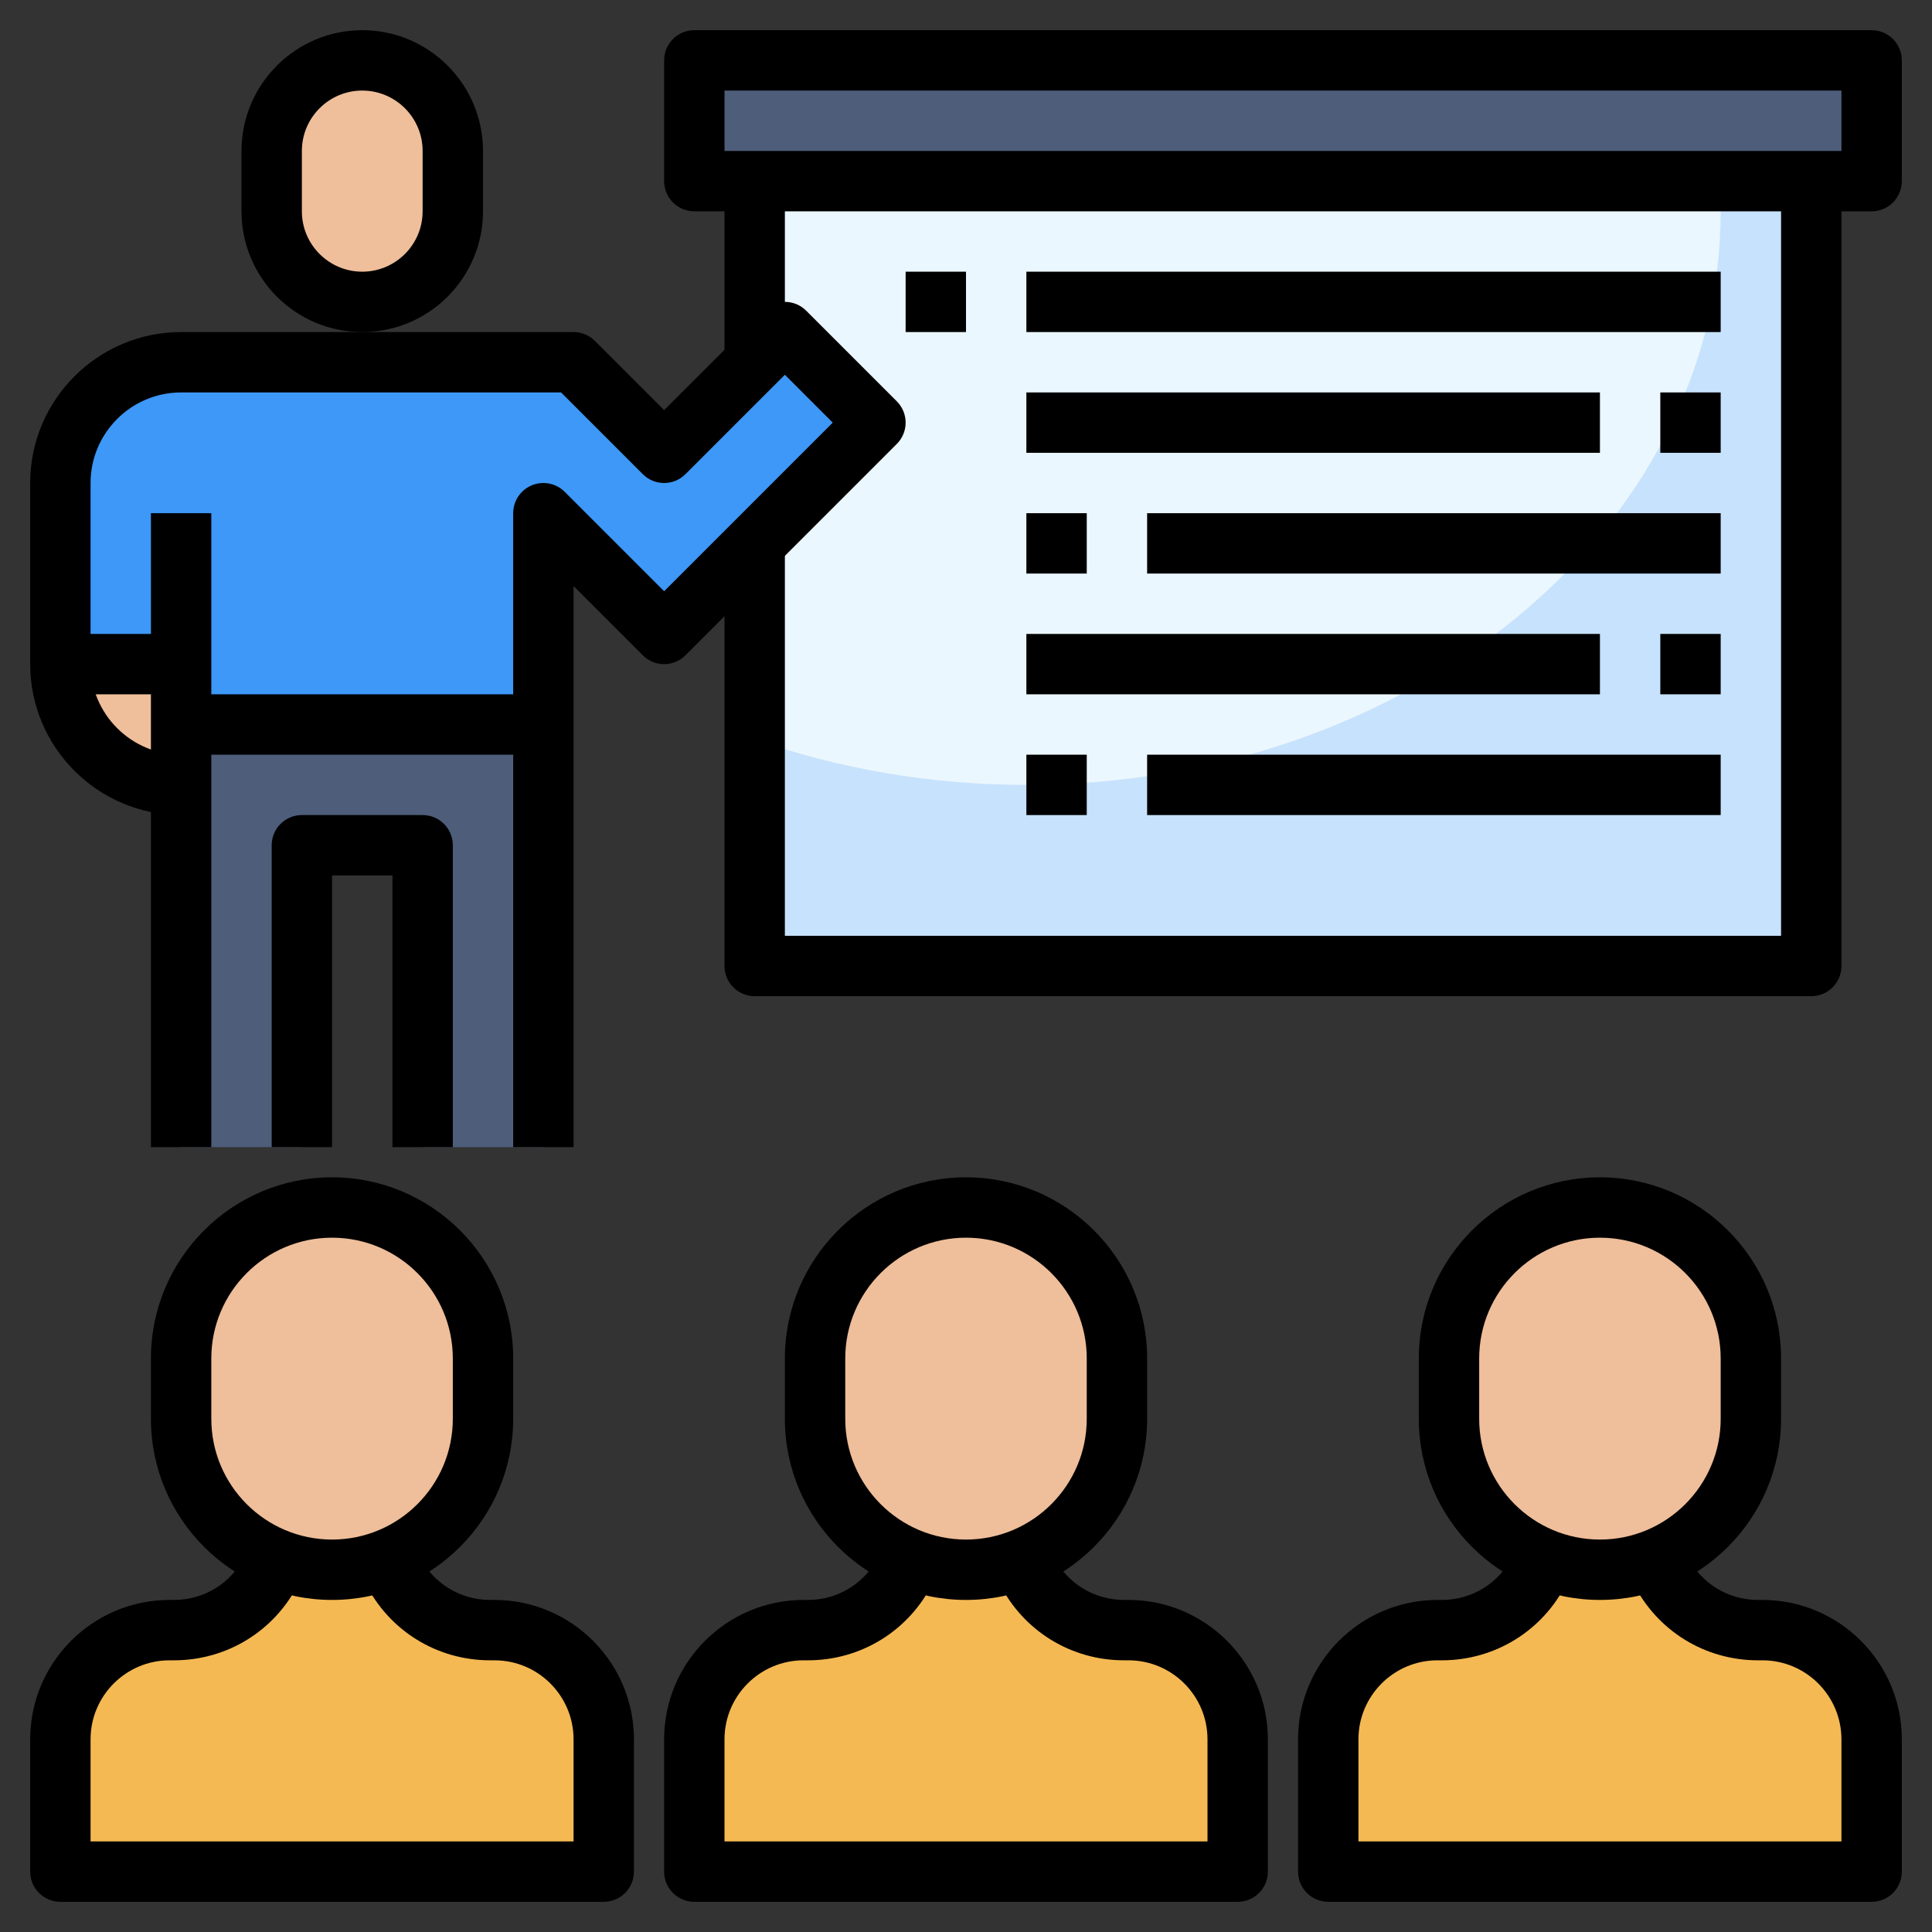 <svg id="Layer_3" enable-background="new 0 0 64 64" height="300" viewBox="0 0 64 64" width="300" xmlns="http://www.w3.org/2000/svg"><rect x="0" y="0" width="64" height="64" fill="#333333" stroke="none"/><g><g><path d="m13 52c.613 1.226 1.866 2 3.236 2h.146c1.998 0 3.618 1.62 3.618 3.618v4.382h-18v-4.382c0-1.998 1.62-3.618 3.618-3.618h.146c1.37 0 2.623-.774 3.236-2" fill="#f5b953"/></g><g><path d="m60 6v26h-35v-26" fill="#c7e2fc"/></g><g><path d="m25 24.489c2.764.972 5.806 1.511 9 1.511 12.703 0 23-8.507 23-19 0-.336-.011-.669-.032-1h-31.968z" fill="#ebf7fe"/></g><g><path d="m23 2h39v4h-39z" fill="#4d5d7a"/></g><g><path d="m18 26v-9l4 4 7-7-3-3-4 4-3-3h-13c-2.209 0-4 1.791-4 4v6c0 2.209 1.791 4 4 4" fill="#3d98f7"/></g><g><path d="m18 38h-4v-10h-4v10h-4v-14h12z" fill="#4d5d7a"/></g><g><path d="m6 26v-4h-4c0 2.209 1.791 4 4 4z" fill="#efbe9a"/></g><g><path d="m12 10c-1.657 0-3-1.343-3-3v-2c0-1.657 1.343-3 3-3 1.657 0 3 1.343 3 3v2c0 1.657-1.343 3-3 3z" fill="#efbe9a"/></g><g><path d="m11 52c-2.761 0-5-2.239-5-5v-2c0-2.761 2.239-5 5-5 2.761 0 5 2.239 5 5v2c0 2.761-2.239 5-5 5z" fill="#efbe9a"/></g><g><path d="m32 52c-2.761 0-5-2.239-5-5v-2c0-2.761 2.239-5 5-5 2.761 0 5 2.239 5 5v2c0 2.761-2.239 5-5 5z" fill="#efbe9a"/></g><g><path d="m53 52c-2.761 0-5-2.239-5-5v-2c0-2.761 2.239-5 5-5 2.761 0 5 2.239 5 5v2c0 2.761-2.239 5-5 5z" fill="#efbe9a"/></g><g><path d="m11 53c-3.309 0-6-2.691-6-6v-2c0-3.309 2.691-6 6-6s6 2.691 6 6v2c0 3.309-2.691 6-6 6zm0-12c-2.206 0-4 1.794-4 4v2c0 2.206 1.794 4 4 4s4-1.794 4-4v-2c0-2.206-1.794-4-4-4z"/></g><g><path d="m34 52c.613 1.226 1.866 2 3.236 2h.146c1.998 0 3.618 1.62 3.618 3.618v4.382h-18v-4.382c0-1.998 1.62-3.618 3.618-3.618h.146c1.37 0 2.623-.774 3.236-2" fill="#f5b953"/></g><g><path d="m55 52c.613 1.226 1.866 2 3.236 2h.146c1.998 0 3.618 1.62 3.618 3.618v4.382h-18v-4.382c0-1.998 1.62-3.618 3.618-3.618h.146c1.37 0 2.623-.774 3.236-2" fill="#f5b953"/></g><g><path d="m20 63h-18c-.553 0-1-.448-1-1v-4.382c0-2.546 2.071-4.618 4.618-4.618h.146c.998 0 1.896-.555 2.342-1.447l1.789.895c-.789 1.574-2.372 2.552-4.131 2.552h-.146c-1.443 0-2.618 1.174-2.618 2.618v3.382h16v-3.382c0-1.444-1.175-2.618-2.618-2.618h-.146c-1.76 0-3.343-.978-4.131-2.553l1.789-.895c.447.893 1.344 1.448 2.342 1.448h.146c2.547 0 4.618 2.072 4.618 4.618v4.382c0 .552-.447 1-1 1z"/></g><g><path d="m32 53c-3.309 0-6-2.691-6-6v-2c0-3.309 2.691-6 6-6s6 2.691 6 6v2c0 3.309-2.691 6-6 6zm0-12c-2.206 0-4 1.794-4 4v2c0 2.206 1.794 4 4 4s4-1.794 4-4v-2c0-2.206-1.794-4-4-4z"/></g><g><path d="m41 63h-18c-.553 0-1-.448-1-1v-4.382c0-2.546 2.071-4.618 4.618-4.618h.146c.998 0 1.896-.555 2.342-1.447l1.789.895c-.789 1.574-2.372 2.552-4.131 2.552h-.146c-1.443 0-2.618 1.174-2.618 2.618v3.382h16v-3.382c0-1.444-1.175-2.618-2.618-2.618h-.146c-1.76 0-3.343-.978-4.131-2.553l1.789-.895c.447.893 1.344 1.448 2.342 1.448h.146c2.547 0 4.618 2.072 4.618 4.618v4.382c0 .552-.447 1-1 1z"/></g><g><path d="m53 53c-3.309 0-6-2.691-6-6v-2c0-3.309 2.691-6 6-6s6 2.691 6 6v2c0 3.309-2.691 6-6 6zm0-12c-2.206 0-4 1.794-4 4v2c0 2.206 1.794 4 4 4s4-1.794 4-4v-2c0-2.206-1.794-4-4-4z"/></g><g><path d="m62 63h-18c-.553 0-1-.448-1-1v-4.382c0-2.546 2.071-4.618 4.618-4.618h.146c.998 0 1.896-.555 2.342-1.447l1.789.895c-.789 1.574-2.372 2.552-4.131 2.552h-.146c-1.443 0-2.618 1.174-2.618 2.618v3.382h16v-3.382c0-1.444-1.175-2.618-2.618-2.618h-.146c-1.76 0-3.343-.978-4.131-2.553l1.789-.895c.447.893 1.344 1.448 2.342 1.448h.146c2.547 0 4.618 2.072 4.618 4.618v4.382c0 .552-.447 1-1 1z"/></g><g><path d="m62 7h-39c-.553 0-1-.448-1-1v-4c0-.552.447-1 1-1h39c.553 0 1 .448 1 1v4c0 .552-.447 1-1 1zm-38-2h37v-2h-37z"/></g><g><path d="m24 6h2v6h-2z"/></g><g><path d="m60 33h-35c-.553 0-1-.448-1-1v-14h2v13h33v-25h2v26c0 .552-.447 1-1 1z"/></g><g><path d="m15 38h-2v-9h-2v9h-2v-10c0-.552.447-1 1-1h4c.553 0 1 .448 1 1z"/></g><g><path d="m5 17h2v21h-2z"/></g><g><path d="m19 38h-2v-21c0-.404.243-.769.617-.924.375-.154.804-.069 1.09.217l3.293 3.293 5.586-5.586-1.586-1.586-3.293 3.293c-.391.391-1.023.391-1.414 0l-2.707-2.707h-12.586c-1.654 0-3 1.346-3 3v6c0 1.654 1.346 3 3 3v2c-2.757 0-5-2.243-5-5v-6c0-2.757 2.243-5 5-5h13c.266 0 .52.105.707.293l2.293 2.293 3.293-3.293c.391-.391 1.023-.391 1.414 0l3 3c.391.391.391 1.023 0 1.414l-7 7c-.391.391-1.023.391-1.414 0l-2.293-2.293z"/></g><g><path d="m12 11c-2.206 0-4-1.794-4-4v-2c0-2.206 1.794-4 4-4s4 1.794 4 4v2c0 2.206-1.794 4-4 4zm0-8c-1.103 0-2 .897-2 2v2c0 1.103.897 2 2 2s2-.897 2-2v-2c0-1.103-.897-2-2-2z"/></g><g><path d="m6 23h12v2h-12z"/></g><g><path d="m2 21h4v2h-4z"/></g><g><path d="m30 9h2v2h-2z"/></g><g><path d="m34 9h23v2h-23z"/></g><g><path d="m55 13h2v2h-2z"/></g><g><path d="m34 13h19v2h-19z"/></g><g><path d="m34 17h2v2h-2z"/></g><g><path d="m38 17h19v2h-19z"/></g><g><path d="m55 21h2v2h-2z"/></g><g><path d="m34 21h19v2h-19z"/></g><g><path d="m34 25h2v2h-2z"/></g><g><path d="m38 25h19v2h-19z"/></g></g></svg>